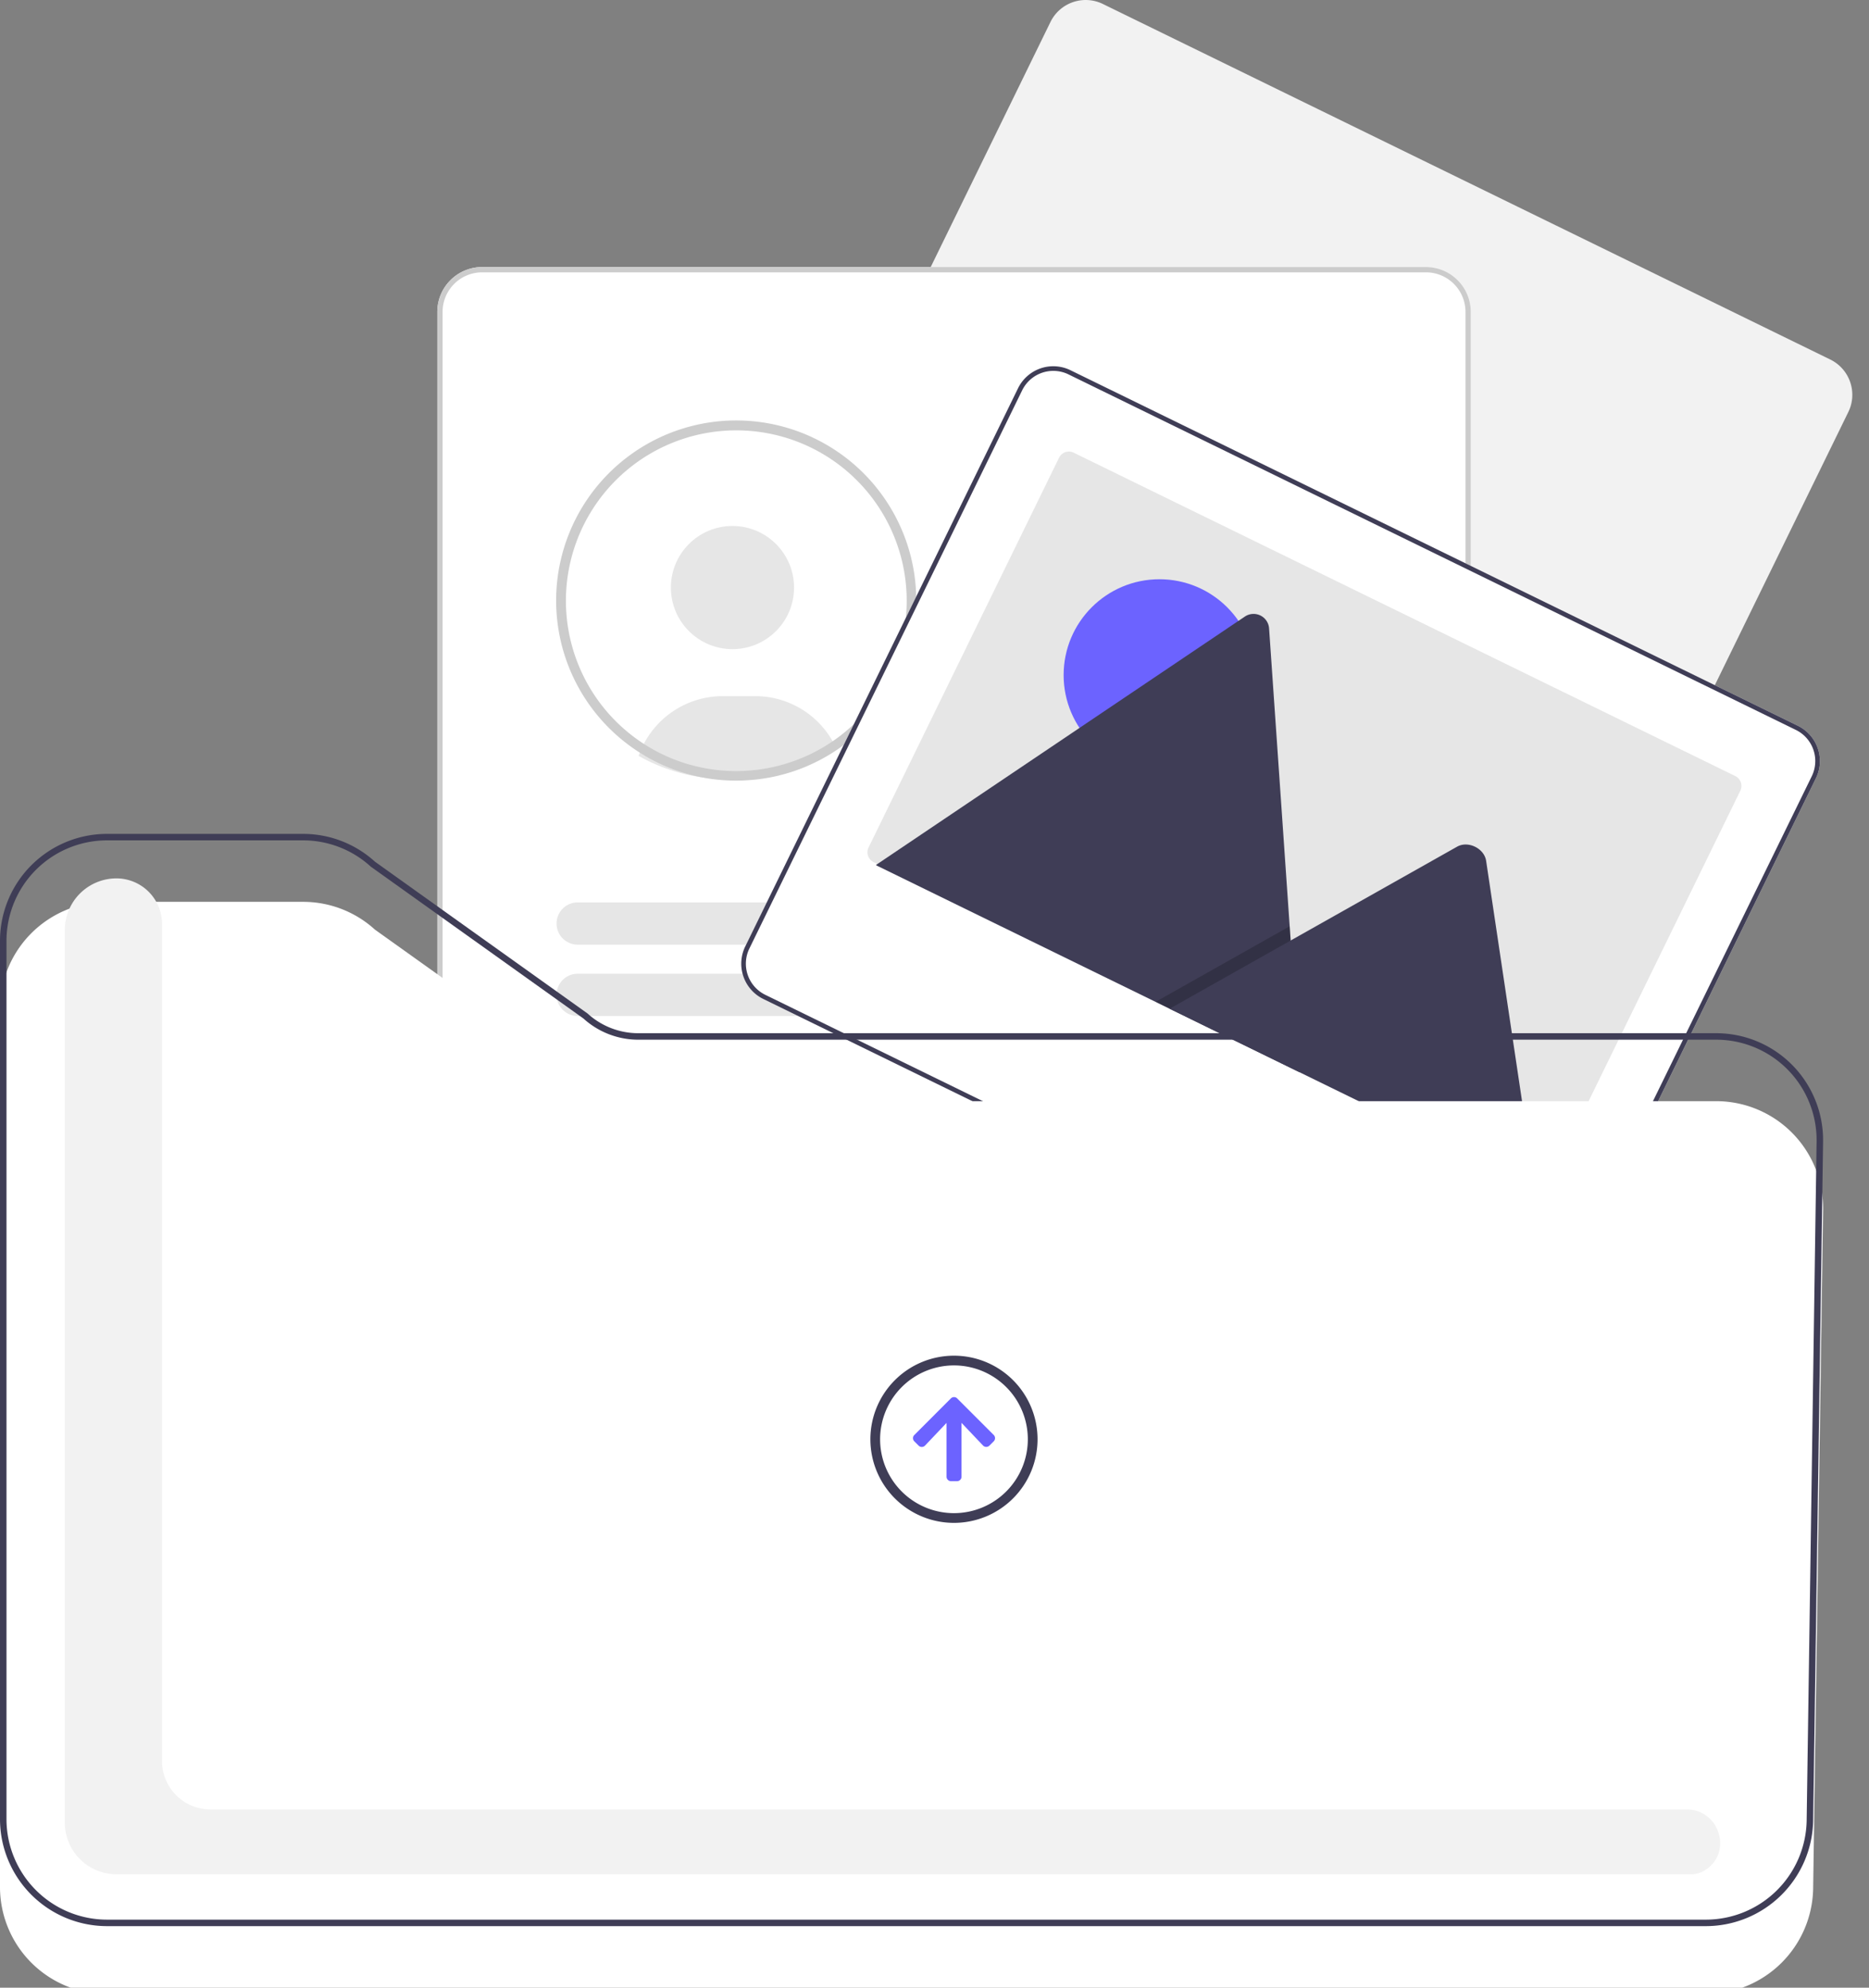 <svg width="576.697" height="613.285" xmlns="http://www.w3.org/2000/svg" data-name="Layer 1">

 <rect width="100%" height="100%" fill="#808080" stroke="none"/>

 <g>
  <title>Layer 1</title>
  <path id="svg_3" fill="#f2f2f2" d="m571.476,123.13a12.132,12.132 0 0 0 -6.718,-12.199l-224.442,-109.697a12.1,12.1 0 0 0 -16.186,5.551l-0.004,0.008l-84.18,172.234a12.121,12.121 0 0 0 5.56,16.19l224.442,109.697a12.121,12.121 0 0 0 16.19,-5.56l84.18,-172.234a12.012,12.012 0 0 0 1.158,-3.991z"/>
  <path id="svg_4" fill="#fff" d="m439.99,505.403l-291.225,0a13.845,13.845 0 0 1 -13.829,-13.829l0,-395.349a13.845,13.845 0 0 1 13.829,-13.829l291.225,0a13.845,13.845 0 0 1 13.829,13.829l0,395.349a13.845,13.845 0 0 1 -13.829,13.829z"/>
  <circle id="svg_5" fill="#e6e6e6" r="19" cy="181.285" cx="226.008"/>
  <path id="svg_6" fill="#e6e6e6" d="m197.05,233.214a54.431,54.431 0 0 0 8.399,3.871l0.513,0.178a54.767,54.767 0 0 0 18.207,3.092c1.248,0 2.449,-0.043 3.572,-0.128a54.135,54.135 0 0 0 8.123,-1.12c1.468,-0.321 2.932,-0.705 4.348,-1.139c0.343,-0.101 0.66,-0.2 1.007,-0.309a55.183,55.183 0 0 0 16.052,-8.318a24.805,24.805 0 0 0 -1.279,-2.149a27.425,27.425 0 0 0 -22.983,-12.406l-10,0a27.516,27.516 0 0 0 -25.025,16.088a24.984,24.984 0 0 0 -0.933,2.341z"/>
  <path id="svg_7" fill="#2f2e41" d="m232.456,238.633a3.618,3.618 0 0 0 -1.78,0.625a53.17,53.17 0 0 0 7.971,-1.106l-6.191,0.482z"/>
  <path id="svg_8" fill="#ccc" d="m227.16,129.725a55.566,55.566 0 0 0 -27.72,103.72a54.639,54.639 0 0 0 8.83,4.11l0.52,0.18a55.258,55.258 0 0 0 18.37,3.12c1.21,0 2.42,-0.04 3.61,-0.13a54.65,54.65 0 0 0 8.19,-1.13c1.51,-0.33 2.99,-0.72 4.39,-1.15c0.34,-0.1 0.66,-0.2 1.01,-0.31a55.571,55.571 0 0 0 -17.2,-108.41l-0,-0zm32.24,97.19a52.681,52.681 0 0 1 -15.95,8.41c-0.31,0.1 -0.63,0.2 -0.95,0.3c-1.33,0.41 -2.73,0.77 -4.17,1.08a51.231,51.231 0 0 1 -7.75,1.08c-1.13,0.08 -2.28,0.12 -3.42,0.12a52.544,52.544 0 0 1 -17.39,-2.95l-0.49,-0.17a51.236,51.236 0 0 1 -8.76,-4.12a52.576,52.576 0 1 1 58.88,-3.75l0,0z"/>
  <path id="svg_9" fill="#f2f2f2" d="m153.525,351.565"/>
  <path id="svg_10" fill="#ccc" d="m439.99,505.403l-291.225,0a13.845,13.845 0 0 1 -13.829,-13.829l0,-395.349a13.845,13.845 0 0 1 13.829,-13.829l291.225,0a13.845,13.845 0 0 1 13.829,13.829l0,395.349a13.845,13.845 0 0 1 -13.829,13.829zm-291.225,-421.381a12.216,12.216 0 0 0 -12.202,12.202l0,395.349a12.216,12.216 0 0 0 12.202,12.202l291.225,0a12.216,12.216 0 0 0 12.202,-12.202l0,-395.349a12.216,12.216 0 0 0 -12.202,-12.202l-291.225,-0z"/>
  <path id="svg_11" fill="#e6e6e6" d="m383.613,185.076l-82.407,0a6.519,6.519 0 1 1 0,-13.039l82.407,0a6.519,6.519 0 1 1 0,13.039z"/>
  <path id="svg_12" fill="#e6e6e6" d="m410.505,207.078l-109.299,0a6.519,6.519 0 1 1 0,-13.039l109.299,0a6.519,6.519 0 0 1 0,13.039z"/>
  <path id="svg_13" fill="#e6e6e6" d="m383.493,291.467l-205.241,0a6.519,6.519 0 1 1 0,-13.039l205.241,0a6.519,6.519 0 1 1 0,13.039z"/>
  <path id="svg_14" fill="#e6e6e6" d="m410.385,313.47l-232.134,0a6.519,6.519 0 1 1 0,-13.039l232.134,0a6.519,6.519 0 0 1 0,13.039z"/>
  <path id="svg_15" fill="#e6e6e6" d="m383.493,364.04l-205.241,0a6.519,6.519 0 1 1 0,-13.039l205.241,0a6.519,6.519 0 1 1 0,13.039z"/>
  <path id="svg_16" fill="#e6e6e6" d="m410.385,386.043l-232.134,0a6.519,6.519 0 0 1 0,-13.039l232.134,0a6.519,6.519 0 1 1 0,13.039z"/>
  <path id="svg_17" fill="#e6e6e6" d="m383.493,436.614l-205.241,0a6.519,6.519 0 0 1 0,-13.039l205.241,0a6.519,6.519 0 1 1 0,13.039z"/>
  <path id="svg_18" fill="#e6e6e6" d="m410.385,458.616l-232.134,0a6.519,6.519 0 0 1 0,-13.039l232.134,0a6.519,6.519 0 0 1 0,13.039z"/>
  <path id="svg_19" fill="#fff" d="m561.476,236.13a12.132,12.132 0 0 0 -6.718,-12.199l-224.442,-109.697a12.1,12.1 0 0 0 -16.186,5.551l-0.004,0.008l-84.18,172.234a12.121,12.121 0 0 0 5.56,16.19l224.442,109.697a12.121,12.121 0 0 0 16.19,-5.56l84.18,-172.234a12.012,12.012 0 0 0 1.158,-3.991z"/>
  <path id="svg_20" fill="#3f3d56" d="m561.476,236.13a12.132,12.132 0 0 0 -6.718,-12.199l-224.442,-109.697a12.1,12.1 0 0 0 -16.186,5.551l-0.004,0.008l-84.18,172.234a12.121,12.121 0 0 0 5.56,16.19l224.442,109.697a12.121,12.121 0 0 0 16.19,-5.56l84.18,-172.234a12.012,12.012 0 0 0 1.158,-3.991zm-86.618,175.599a10.693,10.693 0 0 1 -14.285,4.906l-224.442,-109.697a10.693,10.693 0 0 1 -4.906,-14.285l84.18,-172.234a10.693,10.693 0 0 1 14.285,-4.906l224.442,109.697a10.693,10.693 0 0 1 4.906,14.285l-84.18,172.234z"/>
  <path id="svg_21" fill="#e6e6e6" d="m536.996,243.961l-58.78,120.265a3.369,3.369 0 0 1 -4.506,1.549l-0,0l-204.16,-99.784a2.839,2.839 0 0 1 -0.417,-0.246a3.367,3.367 0 0 1 -1.131,-4.262l58.78,-120.265a3.369,3.369 0 0 1 4.506,-1.549l0,0l204.16,99.784a3.369,3.369 0 0 1 1.549,4.506l0,0l-0.001,0.002z"/>
  <circle id="svg_22" fill="#6c63ff" r="29.567" cy="208.287" cx="357.759"/>
  <path id="svg_23" fill="#3f3d56" d="m401.05,330.86l-130.313,-63.691a2.954,2.954 0 0 1 -0.468,-0.277l113.81,-76.633a4.803,4.803 0 0 1 7.512,3.671l6.348,91.858l0.306,4.397l2.806,40.675z"/>
  <polygon id="svg_24" opacity="0.2" points="401.05 330.86 356.558 309.114 393.905 288.064 396.594 286.548 397.938 285.789 398.244 290.185 401.05 330.86"/>
  <path id="svg_25" fill="#3f3d56" d="m473.607,366.323l-112.71,-55.088l37.347,-21.05l2.689,-1.517l48.668,-27.433c3.19,-1.798 7.761,0.227 8.798,3.667a5.718,5.718 0 0 1 0.16,0.711l15.049,100.71z"/>
  <polygon id="svg_26" fill="#ffb8b8" points="125.844 376.82 138.103 376.819 143.936 329.531 125.841 329.532 125.844 376.82"/>
  <path id="svg_27" fill="#2f2e41" d="m122.716,372.817l24.144,-0.001l0.001,0a15.386,15.386 0 0 1 15.386,15.386l0,0.5l-39.531,0.001l-0.001,-15.887z"/>
  <polygon id="svg_28" fill="#ffb8b8" points="30.551 369.014 43.253 371.498 58.881 323.688 40.135 320.021 30.551 369.014"/>
  <path id="svg_29" fill="#2f2e41" d="m28.123,364.233l25.014,4.893l0.001,0a16.243,16.243 0 0 1 12.822,19.06l-0.101,0.518l-40.956,-8.011l3.22,-16.46z"/>
  <path id="svg_36" fill="#fff" d="m526.465,615.252l-493.465,0a33.037,33.037 0 0 1 -33,-33l0,-271a33.037,33.037 0 0 1 33,-33l60.503,0a32.925,32.925 0 0 1 22.195,8.58l65.612,46.851a23.182,23.182 0 0 0 15.659,6.069l332.561,0a33,33 0 0 1 32.997,33.482l-3.064,209.5a33.138,33.138 0 0 1 -32.997,32.518z"/>
  <path id="svg_37" fill="#f2f2f2" d="m522.081,578.285l-486.161,0a15.938,15.938 0 0 1 -15.919,-15.919l0,-275.431a15.938,15.938 0 0 1 15.919,-15.919a14.096,14.096 0 0 1 14.081,14.081l0,258.27a14.936,14.936 0 0 0 14.919,14.919l455.519,0a10.125,10.125 0 0 1 9.915,7.587a9.72,9.72 0 0 1 -4.307,11.185a7.595,7.595 0 0 1 -3.967,1.228z"/>
  <path id="svg_38" fill="#6c63ff" d="m283.424,446.012l-1.28,-1.28a1.37,1.37 0 0 1 -0.064,-1.936q0.031,-0.033 0.064,-0.064l11.23,-11.24a1.37,1.37 0 0 1 1.936,-0.064q0.033,0.031 0.064,0.064l11.23,11.23a1.39,1.39 0 0 1 0.035,1.965l-0.035,0.035l-1.28,1.28a1.39,1.39 0 0 1 -1.965,0.035l-0.035,-0.035l-6.64,-7l0,16.61a1.38,1.38 0 0 1 -1.37,1.39l-0.01,0l-1.85,0a1.39,1.39 0 0 1 -1.39,-1.39l0,0l0,-16.59l-6.64,7a1.39,1.39 0 0 1 -1.966,0.025l-0.034,-0.035z"/>
  <path id="svg_39" fill="#3f3d56" d="m294.354,421.283a22.79,22.79 0 1 1 -22.79,22.79l0,0a22.81,22.81 0 0 1 22.79,-22.79m0,-3a25.79,25.79 0 1 0 25.79,25.79l0,0a25.79,25.79 0 0 0 -25.79,-25.79z"/>
  <path id="svg_40" fill="#3f3d56" d="m526.465,594.285l-493.465,0a33.037,33.037 0 0 1 -33,-33l0,-271a33.037,33.037 0 0 1 33,-33l60.503,0a32.925,32.925 0 0 1 22.195,8.58l65.612,46.851a23.182,23.182 0 0 0 15.659,6.069l332.561,0a33,33 0 0 1 32.997,33.482l-3.064,209.5a33.138,33.138 0 0 1 -32.997,32.518zm-493.465,-335a31.035,31.035 0 0 0 -31,31l0,271a31.035,31.035 0 0 0 31,31l493.465,0a31.13,31.13 0 0 0 30.997,-30.547l3.064,-209.5a31,31 0 0 0 -30.997,-31.453l-332.561,0a25.179,25.179 0 0 1 -16.962,-6.551l-65.611,-46.851a30.931,30.931 0 0 0 -20.892,-8.098l-60.503,0z"/>
 </g>
</svg>